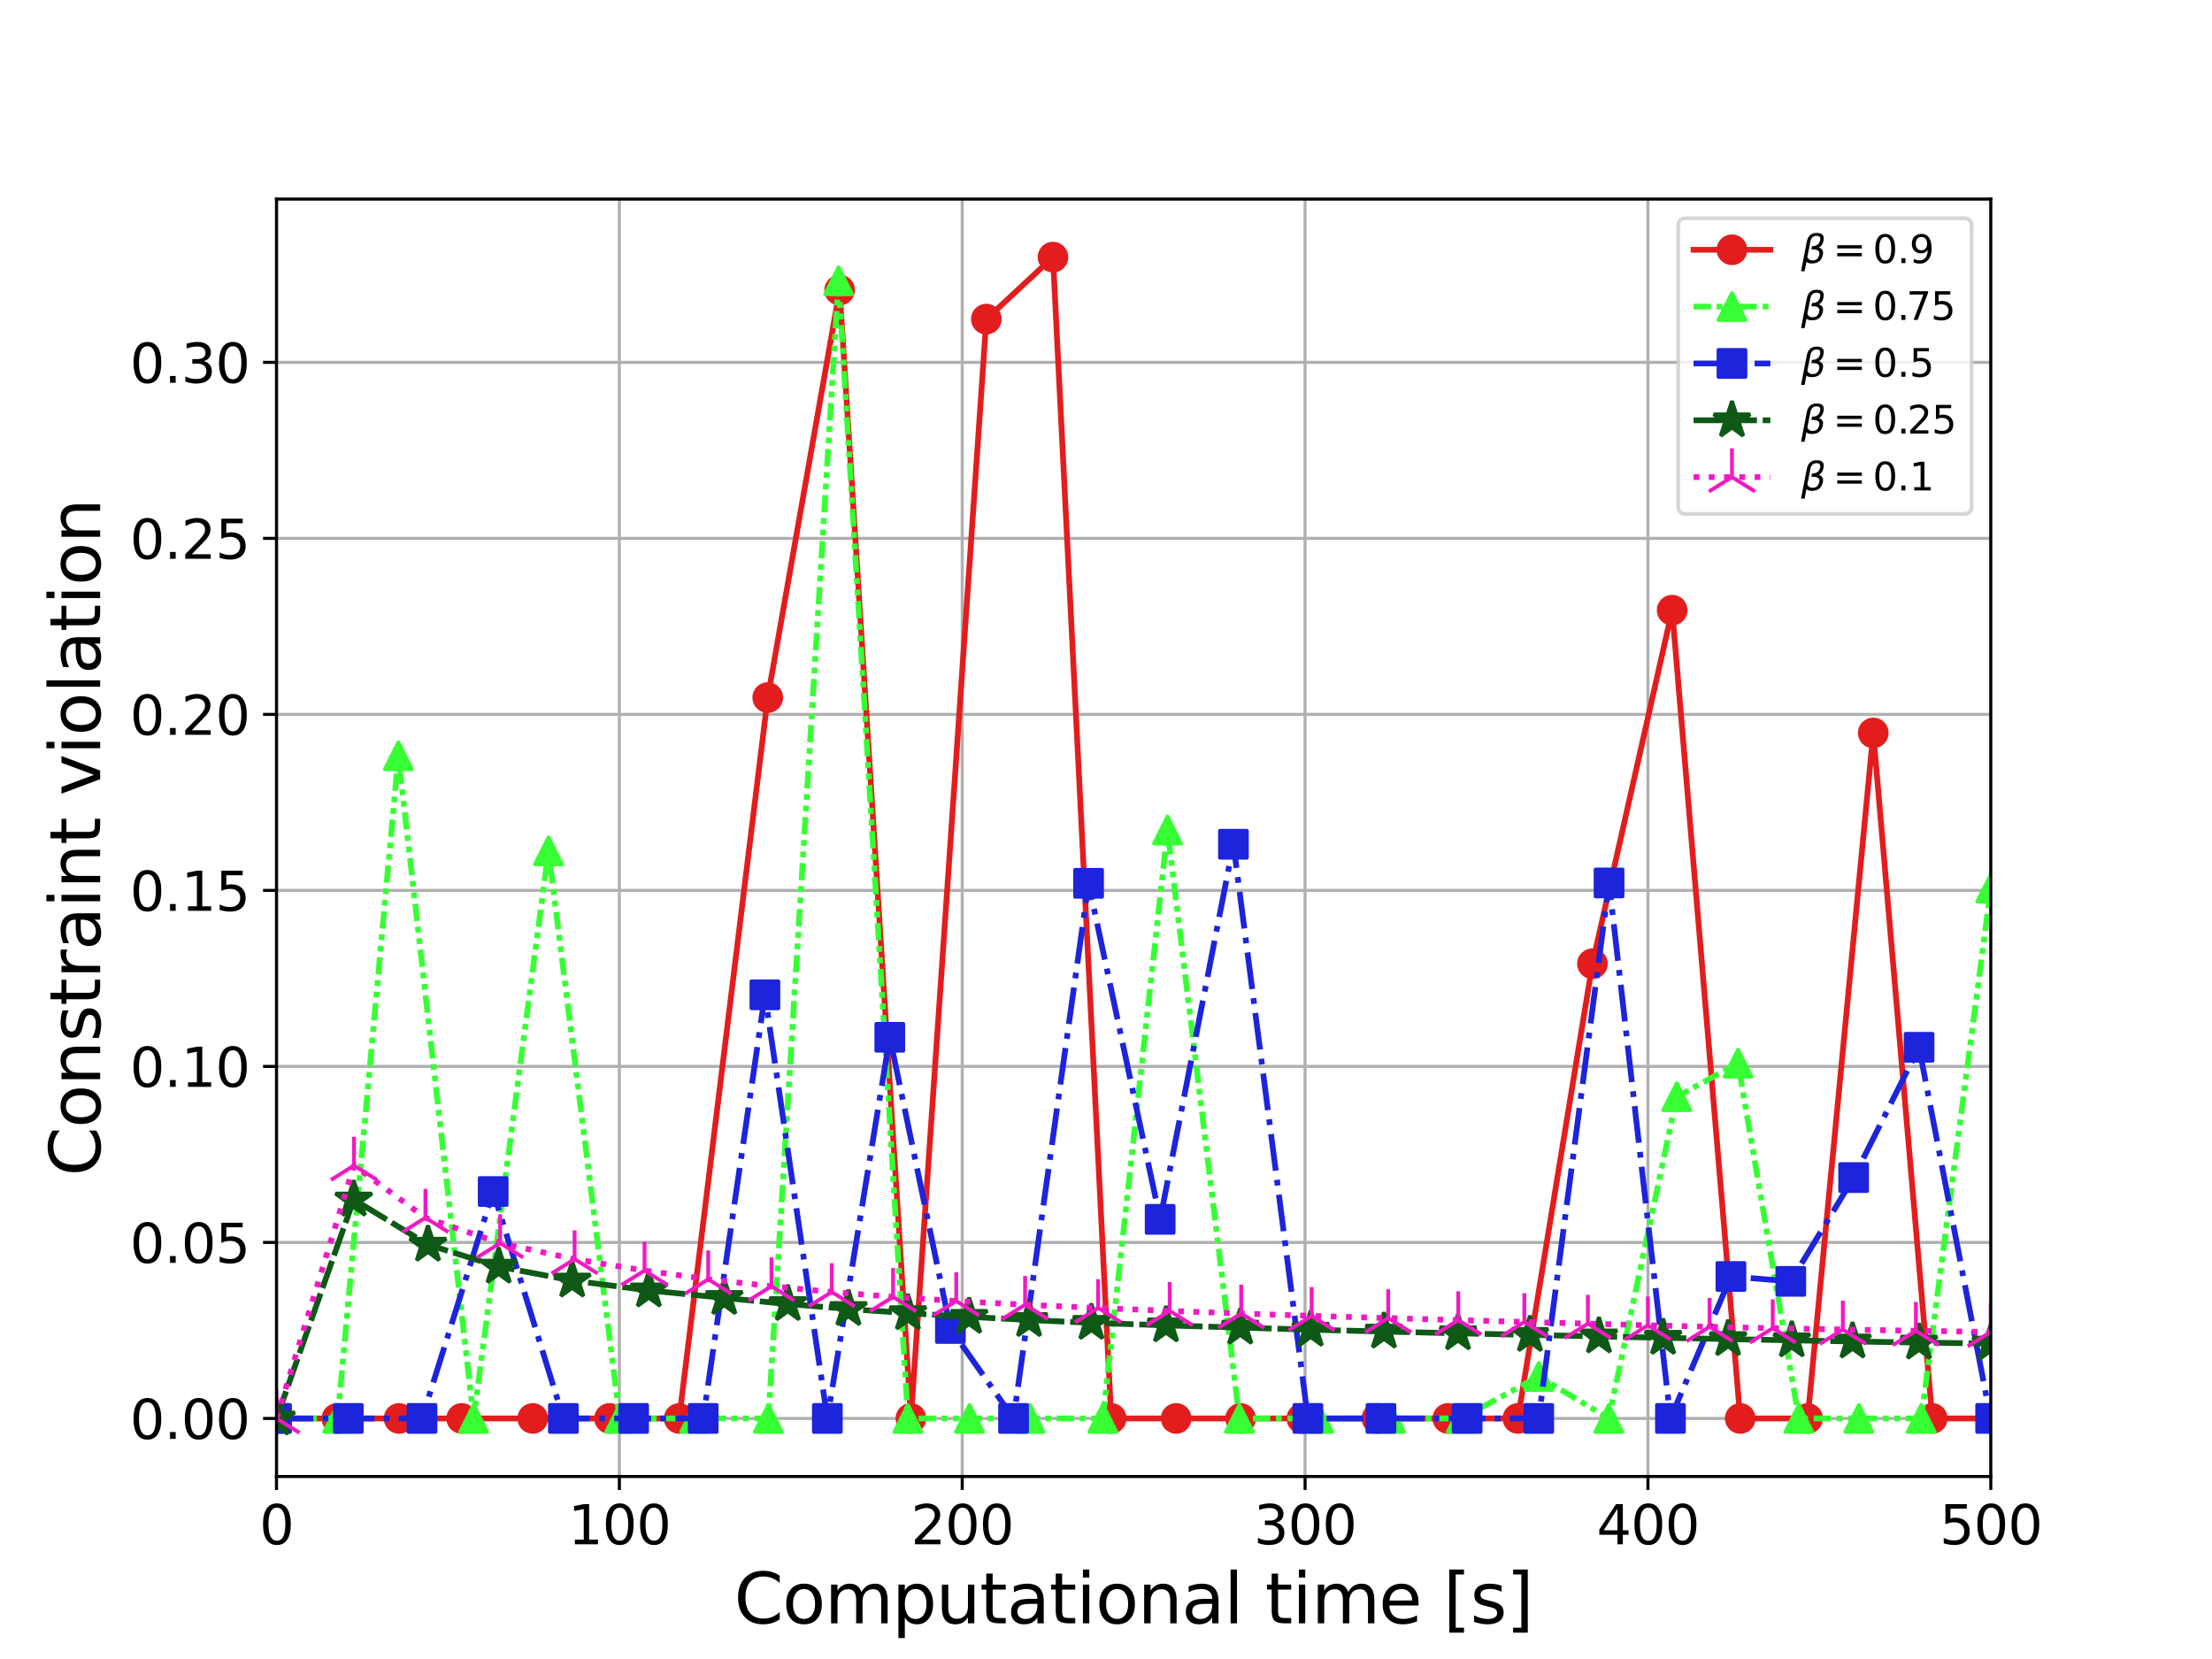 <?xml version="1.0" encoding="utf-8" standalone="no"?>
<!DOCTYPE svg PUBLIC "-//W3C//DTD SVG 1.1//EN"
  "http://www.w3.org/Graphics/SVG/1.1/DTD/svg11.dtd">
<svg xmlns:xlink="http://www.w3.org/1999/xlink" width="576pt" height="432pt" viewBox="0 0 576 432" xmlns="http://www.w3.org/2000/svg" version="1.1">
 <defs>
  <style type="text/css">*{stroke-linejoin: round; stroke-linecap: butt}</style>
 </defs>
 <g id="figure_1">
  <g id="patch_1">
   <path d="M 0 432 
L 576 432 
L 576 0 
L 0 0 
z
" style="fill: #ffffff"/>
  </g>
  <g id="axes_1">
   <g id="patch_2">
    <path d="M 72 384.48 
L 518.4 384.48 
L 518.4 51.84 
L 72 51.84 
z
" style="fill: #ffffff"/>
   </g>
   <g id="matplotlib.axis_1">
    <g id="xtick_1">
     <g id="line2d_1">
      <path d="M 72 384.48 
L 72 51.84 
" clip-path="url(#p0d48ba287f)" style="fill: none; stroke: #b0b0b0; stroke-width: 0.8; stroke-linecap: square"/>
     </g>
     <g id="line2d_2">
      <defs>
       <path id="m2d1db627b5" d="M 0 0 
L 0 3.5 
" style="stroke: #000000; stroke-width: 0.8"/>
      </defs>
      <g>
       <use xlink:href="#m2d1db627b5" x="72" y="384.48" style="stroke: #000000; stroke-width: 0.8"/>
      </g>
     </g>
     <g id="text_1">
      <!-- 0 -->
      <g transform="translate(67.546 402.118) scale(0.14 -0.14)">
       <defs>
        <path id="DejaVuSans-30" d="M 2034 4250 
Q 1547 4250 1301 3770 
Q 1056 3291 1056 2328 
Q 1056 1369 1301 889 
Q 1547 409 2034 409 
Q 2525 409 2770 889 
Q 3016 1369 3016 2328 
Q 3016 3291 2770 3770 
Q 2525 4250 2034 4250 
z
M 2034 4750 
Q 2819 4750 3233 4129 
Q 3647 3509 3647 2328 
Q 3647 1150 3233 529 
Q 2819 -91 2034 -91 
Q 1250 -91 836 529 
Q 422 1150 422 2328 
Q 422 3509 836 4129 
Q 1250 4750 2034 4750 
z
" transform="scale(0.016)"/>
       </defs>
       <use xlink:href="#DejaVuSans-30"/>
      </g>
     </g>
    </g>
    <g id="xtick_2">
     <g id="line2d_3">
      <path d="M 161.28 384.48 
L 161.28 51.84 
" clip-path="url(#p0d48ba287f)" style="fill: none; stroke: #b0b0b0; stroke-width: 0.8; stroke-linecap: square"/>
     </g>
     <g id="line2d_4">
      <g>
       <use xlink:href="#m2d1db627b5" x="161.28" y="384.48" style="stroke: #000000; stroke-width: 0.8"/>
      </g>
     </g>
     <g id="text_2">
      <!-- 100 -->
      <g transform="translate(147.919 402.118) scale(0.14 -0.14)">
       <defs>
        <path id="DejaVuSans-31" d="M 794 531 
L 1825 531 
L 1825 4091 
L 703 3866 
L 703 4441 
L 1819 4666 
L 2450 4666 
L 2450 531 
L 3481 531 
L 3481 0 
L 794 0 
L 794 531 
z
" transform="scale(0.016)"/>
       </defs>
       <use xlink:href="#DejaVuSans-31"/>
       <use xlink:href="#DejaVuSans-30" x="63.623"/>
       <use xlink:href="#DejaVuSans-30" x="127.246"/>
      </g>
     </g>
    </g>
    <g id="xtick_3">
     <g id="line2d_5">
      <path d="M 250.56 384.48 
L 250.56 51.84 
" clip-path="url(#p0d48ba287f)" style="fill: none; stroke: #b0b0b0; stroke-width: 0.8; stroke-linecap: square"/>
     </g>
     <g id="line2d_6">
      <g>
       <use xlink:href="#m2d1db627b5" x="250.56" y="384.48" style="stroke: #000000; stroke-width: 0.8"/>
      </g>
     </g>
     <g id="text_3">
      <!-- 200 -->
      <g transform="translate(237.199 402.118) scale(0.14 -0.14)">
       <defs>
        <path id="DejaVuSans-32" d="M 1228 531 
L 3431 531 
L 3431 0 
L 469 0 
L 469 531 
Q 828 903 1448 1529 
Q 2069 2156 2228 2338 
Q 2531 2678 2651 2914 
Q 2772 3150 2772 3378 
Q 2772 3750 2511 3984 
Q 2250 4219 1831 4219 
Q 1534 4219 1204 4116 
Q 875 4013 500 3803 
L 500 4441 
Q 881 4594 1212 4672 
Q 1544 4750 1819 4750 
Q 2544 4750 2975 4387 
Q 3406 4025 3406 3419 
Q 3406 3131 3298 2873 
Q 3191 2616 2906 2266 
Q 2828 2175 2409 1742 
Q 1991 1309 1228 531 
z
" transform="scale(0.016)"/>
       </defs>
       <use xlink:href="#DejaVuSans-32"/>
       <use xlink:href="#DejaVuSans-30" x="63.623"/>
       <use xlink:href="#DejaVuSans-30" x="127.246"/>
      </g>
     </g>
    </g>
    <g id="xtick_4">
     <g id="line2d_7">
      <path d="M 339.84 384.48 
L 339.84 51.84 
" clip-path="url(#p0d48ba287f)" style="fill: none; stroke: #b0b0b0; stroke-width: 0.8; stroke-linecap: square"/>
     </g>
     <g id="line2d_8">
      <g>
       <use xlink:href="#m2d1db627b5" x="339.84" y="384.48" style="stroke: #000000; stroke-width: 0.8"/>
      </g>
     </g>
     <g id="text_4">
      <!-- 300 -->
      <g transform="translate(326.479 402.118) scale(0.14 -0.14)">
       <defs>
        <path id="DejaVuSans-33" d="M 2597 2516 
Q 3050 2419 3304 2112 
Q 3559 1806 3559 1356 
Q 3559 666 3084 287 
Q 2609 -91 1734 -91 
Q 1441 -91 1130 -33 
Q 819 25 488 141 
L 488 750 
Q 750 597 1062 519 
Q 1375 441 1716 441 
Q 2309 441 2620 675 
Q 2931 909 2931 1356 
Q 2931 1769 2642 2001 
Q 2353 2234 1838 2234 
L 1294 2234 
L 1294 2753 
L 1863 2753 
Q 2328 2753 2575 2939 
Q 2822 3125 2822 3475 
Q 2822 3834 2567 4026 
Q 2313 4219 1838 4219 
Q 1578 4219 1281 4162 
Q 984 4106 628 3988 
L 628 4550 
Q 988 4650 1302 4700 
Q 1616 4750 1894 4750 
Q 2613 4750 3031 4423 
Q 3450 4097 3450 3541 
Q 3450 3153 3228 2886 
Q 3006 2619 2597 2516 
z
" transform="scale(0.016)"/>
       </defs>
       <use xlink:href="#DejaVuSans-33"/>
       <use xlink:href="#DejaVuSans-30" x="63.623"/>
       <use xlink:href="#DejaVuSans-30" x="127.246"/>
      </g>
     </g>
    </g>
    <g id="xtick_5">
     <g id="line2d_9">
      <path d="M 429.12 384.48 
L 429.12 51.84 
" clip-path="url(#p0d48ba287f)" style="fill: none; stroke: #b0b0b0; stroke-width: 0.8; stroke-linecap: square"/>
     </g>
     <g id="line2d_10">
      <g>
       <use xlink:href="#m2d1db627b5" x="429.12" y="384.48" style="stroke: #000000; stroke-width: 0.8"/>
      </g>
     </g>
     <g id="text_5">
      <!-- 400 -->
      <g transform="translate(415.759 402.118) scale(0.14 -0.14)">
       <defs>
        <path id="DejaVuSans-34" d="M 2419 4116 
L 825 1625 
L 2419 1625 
L 2419 4116 
z
M 2253 4666 
L 3047 4666 
L 3047 1625 
L 3713 1625 
L 3713 1100 
L 3047 1100 
L 3047 0 
L 2419 0 
L 2419 1100 
L 313 1100 
L 313 1709 
L 2253 4666 
z
" transform="scale(0.016)"/>
       </defs>
       <use xlink:href="#DejaVuSans-34"/>
       <use xlink:href="#DejaVuSans-30" x="63.623"/>
       <use xlink:href="#DejaVuSans-30" x="127.246"/>
      </g>
     </g>
    </g>
    <g id="xtick_6">
     <g id="line2d_11">
      <path d="M 518.4 384.48 
L 518.4 51.84 
" clip-path="url(#p0d48ba287f)" style="fill: none; stroke: #b0b0b0; stroke-width: 0.8; stroke-linecap: square"/>
     </g>
     <g id="line2d_12">
      <g>
       <use xlink:href="#m2d1db627b5" x="518.4" y="384.48" style="stroke: #000000; stroke-width: 0.8"/>
      </g>
     </g>
     <g id="text_6">
      <!-- 500 -->
      <g transform="translate(505.039 402.118) scale(0.14 -0.14)">
       <defs>
        <path id="DejaVuSans-35" d="M 691 4666 
L 3169 4666 
L 3169 4134 
L 1269 4134 
L 1269 2991 
Q 1406 3038 1543 3061 
Q 1681 3084 1819 3084 
Q 2600 3084 3056 2656 
Q 3513 2228 3513 1497 
Q 3513 744 3044 326 
Q 2575 -91 1722 -91 
Q 1428 -91 1123 -41 
Q 819 9 494 109 
L 494 744 
Q 775 591 1075 516 
Q 1375 441 1709 441 
Q 2250 441 2565 725 
Q 2881 1009 2881 1497 
Q 2881 1984 2565 2268 
Q 2250 2553 1709 2553 
Q 1456 2553 1204 2497 
Q 953 2441 691 2322 
L 691 4666 
z
" transform="scale(0.016)"/>
       </defs>
       <use xlink:href="#DejaVuSans-35"/>
       <use xlink:href="#DejaVuSans-30" x="63.623"/>
       <use xlink:href="#DejaVuSans-30" x="127.246"/>
      </g>
     </g>
    </g>
    <g id="text_7">
     <!-- Computational time [s] -->
     <g transform="translate(191.161 422.707) scale(0.18 -0.18)">
      <defs>
       <path id="DejaVuSans-43" d="M 4122 4306 
L 4122 3641 
Q 3803 3938 3442 4084 
Q 3081 4231 2675 4231 
Q 1875 4231 1450 3742 
Q 1025 3253 1025 2328 
Q 1025 1406 1450 917 
Q 1875 428 2675 428 
Q 3081 428 3442 575 
Q 3803 722 4122 1019 
L 4122 359 
Q 3791 134 3420 21 
Q 3050 -91 2638 -91 
Q 1578 -91 968 557 
Q 359 1206 359 2328 
Q 359 3453 968 4101 
Q 1578 4750 2638 4750 
Q 3056 4750 3426 4639 
Q 3797 4528 4122 4306 
z
" transform="scale(0.016)"/>
       <path id="DejaVuSans-6f" d="M 1959 3097 
Q 1497 3097 1228 2736 
Q 959 2375 959 1747 
Q 959 1119 1226 758 
Q 1494 397 1959 397 
Q 2419 397 2687 759 
Q 2956 1122 2956 1747 
Q 2956 2369 2687 2733 
Q 2419 3097 1959 3097 
z
M 1959 3584 
Q 2709 3584 3137 3096 
Q 3566 2609 3566 1747 
Q 3566 888 3137 398 
Q 2709 -91 1959 -91 
Q 1206 -91 779 398 
Q 353 888 353 1747 
Q 353 2609 779 3096 
Q 1206 3584 1959 3584 
z
" transform="scale(0.016)"/>
       <path id="DejaVuSans-6d" d="M 3328 2828 
Q 3544 3216 3844 3400 
Q 4144 3584 4550 3584 
Q 5097 3584 5394 3201 
Q 5691 2819 5691 2113 
L 5691 0 
L 5113 0 
L 5113 2094 
Q 5113 2597 4934 2840 
Q 4756 3084 4391 3084 
Q 3944 3084 3684 2787 
Q 3425 2491 3425 1978 
L 3425 0 
L 2847 0 
L 2847 2094 
Q 2847 2600 2669 2842 
Q 2491 3084 2119 3084 
Q 1678 3084 1418 2786 
Q 1159 2488 1159 1978 
L 1159 0 
L 581 0 
L 581 3500 
L 1159 3500 
L 1159 2956 
Q 1356 3278 1631 3431 
Q 1906 3584 2284 3584 
Q 2666 3584 2933 3390 
Q 3200 3197 3328 2828 
z
" transform="scale(0.016)"/>
       <path id="DejaVuSans-70" d="M 1159 525 
L 1159 -1331 
L 581 -1331 
L 581 3500 
L 1159 3500 
L 1159 2969 
Q 1341 3281 1617 3432 
Q 1894 3584 2278 3584 
Q 2916 3584 3314 3078 
Q 3713 2572 3713 1747 
Q 3713 922 3314 415 
Q 2916 -91 2278 -91 
Q 1894 -91 1617 61 
Q 1341 213 1159 525 
z
M 3116 1747 
Q 3116 2381 2855 2742 
Q 2594 3103 2138 3103 
Q 1681 3103 1420 2742 
Q 1159 2381 1159 1747 
Q 1159 1113 1420 752 
Q 1681 391 2138 391 
Q 2594 391 2855 752 
Q 3116 1113 3116 1747 
z
" transform="scale(0.016)"/>
       <path id="DejaVuSans-75" d="M 544 1381 
L 544 3500 
L 1119 3500 
L 1119 1403 
Q 1119 906 1312 657 
Q 1506 409 1894 409 
Q 2359 409 2629 706 
Q 2900 1003 2900 1516 
L 2900 3500 
L 3475 3500 
L 3475 0 
L 2900 0 
L 2900 538 
Q 2691 219 2414 64 
Q 2138 -91 1772 -91 
Q 1169 -91 856 284 
Q 544 659 544 1381 
z
M 1991 3584 
L 1991 3584 
z
" transform="scale(0.016)"/>
       <path id="DejaVuSans-74" d="M 1172 4494 
L 1172 3500 
L 2356 3500 
L 2356 3053 
L 1172 3053 
L 1172 1153 
Q 1172 725 1289 603 
Q 1406 481 1766 481 
L 2356 481 
L 2356 0 
L 1766 0 
Q 1100 0 847 248 
Q 594 497 594 1153 
L 594 3053 
L 172 3053 
L 172 3500 
L 594 3500 
L 594 4494 
L 1172 4494 
z
" transform="scale(0.016)"/>
       <path id="DejaVuSans-61" d="M 2194 1759 
Q 1497 1759 1228 1600 
Q 959 1441 959 1056 
Q 959 750 1161 570 
Q 1363 391 1709 391 
Q 2188 391 2477 730 
Q 2766 1069 2766 1631 
L 2766 1759 
L 2194 1759 
z
M 3341 1997 
L 3341 0 
L 2766 0 
L 2766 531 
Q 2569 213 2275 61 
Q 1981 -91 1556 -91 
Q 1019 -91 701 211 
Q 384 513 384 1019 
Q 384 1609 779 1909 
Q 1175 2209 1959 2209 
L 2766 2209 
L 2766 2266 
Q 2766 2663 2505 2880 
Q 2244 3097 1772 3097 
Q 1472 3097 1187 3025 
Q 903 2953 641 2809 
L 641 3341 
Q 956 3463 1253 3523 
Q 1550 3584 1831 3584 
Q 2591 3584 2966 3190 
Q 3341 2797 3341 1997 
z
" transform="scale(0.016)"/>
       <path id="DejaVuSans-69" d="M 603 3500 
L 1178 3500 
L 1178 0 
L 603 0 
L 603 3500 
z
M 603 4863 
L 1178 4863 
L 1178 4134 
L 603 4134 
L 603 4863 
z
" transform="scale(0.016)"/>
       <path id="DejaVuSans-6e" d="M 3513 2113 
L 3513 0 
L 2938 0 
L 2938 2094 
Q 2938 2591 2744 2837 
Q 2550 3084 2163 3084 
Q 1697 3084 1428 2787 
Q 1159 2491 1159 1978 
L 1159 0 
L 581 0 
L 581 3500 
L 1159 3500 
L 1159 2956 
Q 1366 3272 1645 3428 
Q 1925 3584 2291 3584 
Q 2894 3584 3203 3211 
Q 3513 2838 3513 2113 
z
" transform="scale(0.016)"/>
       <path id="DejaVuSans-6c" d="M 603 4863 
L 1178 4863 
L 1178 0 
L 603 0 
L 603 4863 
z
" transform="scale(0.016)"/>
       <path id="DejaVuSans-20" transform="scale(0.016)"/>
       <path id="DejaVuSans-65" d="M 3597 1894 
L 3597 1613 
L 953 1613 
Q 991 1019 1311 708 
Q 1631 397 2203 397 
Q 2534 397 2845 478 
Q 3156 559 3463 722 
L 3463 178 
Q 3153 47 2828 -22 
Q 2503 -91 2169 -91 
Q 1331 -91 842 396 
Q 353 884 353 1716 
Q 353 2575 817 3079 
Q 1281 3584 2069 3584 
Q 2775 3584 3186 3129 
Q 3597 2675 3597 1894 
z
M 3022 2063 
Q 3016 2534 2758 2815 
Q 2500 3097 2075 3097 
Q 1594 3097 1305 2825 
Q 1016 2553 972 2059 
L 3022 2063 
z
" transform="scale(0.016)"/>
       <path id="DejaVuSans-5b" d="M 550 4863 
L 1875 4863 
L 1875 4416 
L 1125 4416 
L 1125 -397 
L 1875 -397 
L 1875 -844 
L 550 -844 
L 550 4863 
z
" transform="scale(0.016)"/>
       <path id="DejaVuSans-73" d="M 2834 3397 
L 2834 2853 
Q 2591 2978 2328 3040 
Q 2066 3103 1784 3103 
Q 1356 3103 1142 2972 
Q 928 2841 928 2578 
Q 928 2378 1081 2264 
Q 1234 2150 1697 2047 
L 1894 2003 
Q 2506 1872 2764 1633 
Q 3022 1394 3022 966 
Q 3022 478 2636 193 
Q 2250 -91 1575 -91 
Q 1294 -91 989 -36 
Q 684 19 347 128 
L 347 722 
Q 666 556 975 473 
Q 1284 391 1588 391 
Q 1994 391 2212 530 
Q 2431 669 2431 922 
Q 2431 1156 2273 1281 
Q 2116 1406 1581 1522 
L 1381 1569 
Q 847 1681 609 1914 
Q 372 2147 372 2553 
Q 372 3047 722 3315 
Q 1072 3584 1716 3584 
Q 2034 3584 2315 3537 
Q 2597 3491 2834 3397 
z
" transform="scale(0.016)"/>
       <path id="DejaVuSans-5d" d="M 1947 4863 
L 1947 -844 
L 622 -844 
L 622 -397 
L 1369 -397 
L 1369 4416 
L 622 4416 
L 622 4863 
L 1947 4863 
z
" transform="scale(0.016)"/>
      </defs>
      <use xlink:href="#DejaVuSans-43"/>
      <use xlink:href="#DejaVuSans-6f" x="69.824"/>
      <use xlink:href="#DejaVuSans-6d" x="131.006"/>
      <use xlink:href="#DejaVuSans-70" x="228.418"/>
      <use xlink:href="#DejaVuSans-75" x="291.895"/>
      <use xlink:href="#DejaVuSans-74" x="355.273"/>
      <use xlink:href="#DejaVuSans-61" x="394.482"/>
      <use xlink:href="#DejaVuSans-74" x="455.762"/>
      <use xlink:href="#DejaVuSans-69" x="494.971"/>
      <use xlink:href="#DejaVuSans-6f" x="522.754"/>
      <use xlink:href="#DejaVuSans-6e" x="583.936"/>
      <use xlink:href="#DejaVuSans-61" x="647.314"/>
      <use xlink:href="#DejaVuSans-6c" x="708.594"/>
      <use xlink:href="#DejaVuSans-20" x="736.377"/>
      <use xlink:href="#DejaVuSans-74" x="768.164"/>
      <use xlink:href="#DejaVuSans-69" x="807.373"/>
      <use xlink:href="#DejaVuSans-6d" x="835.156"/>
      <use xlink:href="#DejaVuSans-65" x="932.568"/>
      <use xlink:href="#DejaVuSans-20" x="994.092"/>
      <use xlink:href="#DejaVuSans-5b" x="1025.879"/>
      <use xlink:href="#DejaVuSans-73" x="1064.893"/>
      <use xlink:href="#DejaVuSans-5d" x="1116.992"/>
     </g>
    </g>
   </g>
   <g id="matplotlib.axis_2">
    <g id="ytick_1">
     <g id="line2d_13">
      <path d="M 72 369.36 
L 518.4 369.36 
" clip-path="url(#p0d48ba287f)" style="fill: none; stroke: #b0b0b0; stroke-width: 0.8; stroke-linecap: square"/>
     </g>
     <g id="line2d_14">
      <defs>
       <path id="m112e0251c7" d="M 0 0 
L -3.5 0 
" style="stroke: #000000; stroke-width: 0.8"/>
      </defs>
      <g>
       <use xlink:href="#m112e0251c7" x="72" y="369.36" style="stroke: #000000; stroke-width: 0.8"/>
      </g>
     </g>
     <g id="text_8">
      <!-- 0.00 -->
      <g transform="translate(33.828 374.679) scale(0.14 -0.14)">
       <defs>
        <path id="DejaVuSans-2e" d="M 684 794 
L 1344 794 
L 1344 0 
L 684 0 
L 684 794 
z
" transform="scale(0.016)"/>
       </defs>
       <use xlink:href="#DejaVuSans-30"/>
       <use xlink:href="#DejaVuSans-2e" x="63.623"/>
       <use xlink:href="#DejaVuSans-30" x="95.41"/>
       <use xlink:href="#DejaVuSans-30" x="159.033"/>
      </g>
     </g>
    </g>
    <g id="ytick_2">
     <g id="line2d_15">
      <path d="M 72 323.526 
L 518.4 323.526 
" clip-path="url(#p0d48ba287f)" style="fill: none; stroke: #b0b0b0; stroke-width: 0.8; stroke-linecap: square"/>
     </g>
     <g id="line2d_16">
      <g>
       <use xlink:href="#m112e0251c7" x="72" y="323.526" style="stroke: #000000; stroke-width: 0.8"/>
      </g>
     </g>
     <g id="text_9">
      <!-- 0.05 -->
      <g transform="translate(33.828 328.845) scale(0.14 -0.14)">
       <use xlink:href="#DejaVuSans-30"/>
       <use xlink:href="#DejaVuSans-2e" x="63.623"/>
       <use xlink:href="#DejaVuSans-30" x="95.41"/>
       <use xlink:href="#DejaVuSans-35" x="159.033"/>
      </g>
     </g>
    </g>
    <g id="ytick_3">
     <g id="line2d_17">
      <path d="M 72 277.693 
L 518.4 277.693 
" clip-path="url(#p0d48ba287f)" style="fill: none; stroke: #b0b0b0; stroke-width: 0.8; stroke-linecap: square"/>
     </g>
     <g id="line2d_18">
      <g>
       <use xlink:href="#m112e0251c7" x="72" y="277.693" style="stroke: #000000; stroke-width: 0.8"/>
      </g>
     </g>
     <g id="text_10">
      <!-- 0.10 -->
      <g transform="translate(33.828 283.012) scale(0.14 -0.14)">
       <use xlink:href="#DejaVuSans-30"/>
       <use xlink:href="#DejaVuSans-2e" x="63.623"/>
       <use xlink:href="#DejaVuSans-31" x="95.41"/>
       <use xlink:href="#DejaVuSans-30" x="159.033"/>
      </g>
     </g>
    </g>
    <g id="ytick_4">
     <g id="line2d_19">
      <path d="M 72 231.859 
L 518.4 231.859 
" clip-path="url(#p0d48ba287f)" style="fill: none; stroke: #b0b0b0; stroke-width: 0.8; stroke-linecap: square"/>
     </g>
     <g id="line2d_20">
      <g>
       <use xlink:href="#m112e0251c7" x="72" y="231.859" style="stroke: #000000; stroke-width: 0.8"/>
      </g>
     </g>
     <g id="text_11">
      <!-- 0.15 -->
      <g transform="translate(33.828 237.178) scale(0.14 -0.14)">
       <use xlink:href="#DejaVuSans-30"/>
       <use xlink:href="#DejaVuSans-2e" x="63.623"/>
       <use xlink:href="#DejaVuSans-31" x="95.41"/>
       <use xlink:href="#DejaVuSans-35" x="159.033"/>
      </g>
     </g>
    </g>
    <g id="ytick_5">
     <g id="line2d_21">
      <path d="M 72 186.026 
L 518.4 186.026 
" clip-path="url(#p0d48ba287f)" style="fill: none; stroke: #b0b0b0; stroke-width: 0.8; stroke-linecap: square"/>
     </g>
     <g id="line2d_22">
      <g>
       <use xlink:href="#m112e0251c7" x="72" y="186.026" style="stroke: #000000; stroke-width: 0.8"/>
      </g>
     </g>
     <g id="text_12">
      <!-- 0.20 -->
      <g transform="translate(33.828 191.345) scale(0.14 -0.14)">
       <use xlink:href="#DejaVuSans-30"/>
       <use xlink:href="#DejaVuSans-2e" x="63.623"/>
       <use xlink:href="#DejaVuSans-32" x="95.41"/>
       <use xlink:href="#DejaVuSans-30" x="159.033"/>
      </g>
     </g>
    </g>
    <g id="ytick_6">
     <g id="line2d_23">
      <path d="M 72 140.192 
L 518.4 140.192 
" clip-path="url(#p0d48ba287f)" style="fill: none; stroke: #b0b0b0; stroke-width: 0.8; stroke-linecap: square"/>
     </g>
     <g id="line2d_24">
      <g>
       <use xlink:href="#m112e0251c7" x="72" y="140.192" style="stroke: #000000; stroke-width: 0.8"/>
      </g>
     </g>
     <g id="text_13">
      <!-- 0.25 -->
      <g transform="translate(33.828 145.511) scale(0.14 -0.14)">
       <use xlink:href="#DejaVuSans-30"/>
       <use xlink:href="#DejaVuSans-2e" x="63.623"/>
       <use xlink:href="#DejaVuSans-32" x="95.41"/>
       <use xlink:href="#DejaVuSans-35" x="159.033"/>
      </g>
     </g>
    </g>
    <g id="ytick_7">
     <g id="line2d_25">
      <path d="M 72 94.359 
L 518.4 94.359 
" clip-path="url(#p0d48ba287f)" style="fill: none; stroke: #b0b0b0; stroke-width: 0.8; stroke-linecap: square"/>
     </g>
     <g id="line2d_26">
      <g>
       <use xlink:href="#m112e0251c7" x="72" y="94.359" style="stroke: #000000; stroke-width: 0.8"/>
      </g>
     </g>
     <g id="text_14">
      <!-- 0.30 -->
      <g transform="translate(33.828 99.678) scale(0.14 -0.14)">
       <use xlink:href="#DejaVuSans-30"/>
       <use xlink:href="#DejaVuSans-2e" x="63.623"/>
       <use xlink:href="#DejaVuSans-33" x="95.41"/>
       <use xlink:href="#DejaVuSans-30" x="159.033"/>
      </g>
     </g>
    </g>
    <g id="text_15">
     <!-- Constraint violation -->
     <g transform="translate(26.085 306.269) rotate(-90) scale(0.18 -0.18)">
      <defs>
       <path id="DejaVuSans-72" d="M 2631 2963 
Q 2534 3019 2420 3045 
Q 2306 3072 2169 3072 
Q 1681 3072 1420 2755 
Q 1159 2438 1159 1844 
L 1159 0 
L 581 0 
L 581 3500 
L 1159 3500 
L 1159 2956 
Q 1341 3275 1631 3429 
Q 1922 3584 2338 3584 
Q 2397 3584 2469 3576 
Q 2541 3569 2628 3553 
L 2631 2963 
z
" transform="scale(0.016)"/>
       <path id="DejaVuSans-76" d="M 191 3500 
L 800 3500 
L 1894 563 
L 2988 3500 
L 3597 3500 
L 2284 0 
L 1503 0 
L 191 3500 
z
" transform="scale(0.016)"/>
      </defs>
      <use xlink:href="#DejaVuSans-43"/>
      <use xlink:href="#DejaVuSans-6f" x="69.824"/>
      <use xlink:href="#DejaVuSans-6e" x="131.006"/>
      <use xlink:href="#DejaVuSans-73" x="194.385"/>
      <use xlink:href="#DejaVuSans-74" x="246.484"/>
      <use xlink:href="#DejaVuSans-72" x="285.693"/>
      <use xlink:href="#DejaVuSans-61" x="326.807"/>
      <use xlink:href="#DejaVuSans-69" x="388.086"/>
      <use xlink:href="#DejaVuSans-6e" x="415.869"/>
      <use xlink:href="#DejaVuSans-74" x="479.248"/>
      <use xlink:href="#DejaVuSans-20" x="518.457"/>
      <use xlink:href="#DejaVuSans-76" x="550.244"/>
      <use xlink:href="#DejaVuSans-69" x="609.424"/>
      <use xlink:href="#DejaVuSans-6f" x="637.207"/>
      <use xlink:href="#DejaVuSans-6c" x="698.389"/>
      <use xlink:href="#DejaVuSans-61" x="726.172"/>
      <use xlink:href="#DejaVuSans-74" x="787.451"/>
      <use xlink:href="#DejaVuSans-69" x="826.66"/>
      <use xlink:href="#DejaVuSans-6f" x="854.443"/>
      <use xlink:href="#DejaVuSans-6e" x="915.625"/>
     </g>
    </g>
   </g>
   <g id="line2d_27">
    <path d="M 72.033 369.36 
L 87.735 369.36 
L 103.919 369.36 
L 120.219 369.36 
L 138.723 369.36 
L 158.727 369.36 
L 176.861 369.36 
L 199.917 181.65 
L 218.639 75.534 
L 237.2 369.36 
L 256.841 83.098 
L 274.189 66.96 
L 289.372 369.36 
L 306.271 369.36 
L 323.051 369.36 
L 338.992 369.36 
L 358.543 369.36 
L 377.02 369.36 
L 395.264 369.36 
L 414.665 250.962 
L 435.426 158.89 
L 453.155 369.36 
L 470.707 369.36 
L 487.793 190.855 
L 503.159 369.36 
L 518.386 369.36 
" clip-path="url(#p0d48ba287f)" style="fill: none; stroke: #e31d1d; stroke-width: 1.5; stroke-linecap: square"/>
    <defs>
     <path id="m2943454529" d="M 0 3.5 
C 0.928 3.5 1.819 3.131 2.475 2.475 
C 3.131 1.819 3.5 0.928 3.5 0 
C 3.5 -0.928 3.131 -1.819 2.475 -2.475 
C 1.819 -3.131 0.928 -3.5 0 -3.5 
C -0.928 -3.5 -1.819 -3.131 -2.475 -2.475 
C -3.131 -1.819 -3.5 -0.928 -3.5 0 
C -3.5 0.928 -3.131 1.819 -2.475 2.475 
C -1.819 3.131 -0.928 3.5 0 3.5 
z
" style="stroke: #e31d1d"/>
    </defs>
    <g clip-path="url(#p0d48ba287f)">
     <use xlink:href="#m2943454529" x="72.033" y="369.36" style="fill: #e31d1d; stroke: #e31d1d"/>
     <use xlink:href="#m2943454529" x="87.735" y="369.36" style="fill: #e31d1d; stroke: #e31d1d"/>
     <use xlink:href="#m2943454529" x="103.919" y="369.36" style="fill: #e31d1d; stroke: #e31d1d"/>
     <use xlink:href="#m2943454529" x="120.219" y="369.36" style="fill: #e31d1d; stroke: #e31d1d"/>
     <use xlink:href="#m2943454529" x="138.723" y="369.36" style="fill: #e31d1d; stroke: #e31d1d"/>
     <use xlink:href="#m2943454529" x="158.727" y="369.36" style="fill: #e31d1d; stroke: #e31d1d"/>
     <use xlink:href="#m2943454529" x="176.861" y="369.36" style="fill: #e31d1d; stroke: #e31d1d"/>
     <use xlink:href="#m2943454529" x="199.917" y="181.65" style="fill: #e31d1d; stroke: #e31d1d"/>
     <use xlink:href="#m2943454529" x="218.639" y="75.534" style="fill: #e31d1d; stroke: #e31d1d"/>
     <use xlink:href="#m2943454529" x="237.2" y="369.36" style="fill: #e31d1d; stroke: #e31d1d"/>
     <use xlink:href="#m2943454529" x="256.841" y="83.098" style="fill: #e31d1d; stroke: #e31d1d"/>
     <use xlink:href="#m2943454529" x="274.189" y="66.96" style="fill: #e31d1d; stroke: #e31d1d"/>
     <use xlink:href="#m2943454529" x="289.372" y="369.36" style="fill: #e31d1d; stroke: #e31d1d"/>
     <use xlink:href="#m2943454529" x="306.271" y="369.36" style="fill: #e31d1d; stroke: #e31d1d"/>
     <use xlink:href="#m2943454529" x="323.051" y="369.36" style="fill: #e31d1d; stroke: #e31d1d"/>
     <use xlink:href="#m2943454529" x="338.992" y="369.36" style="fill: #e31d1d; stroke: #e31d1d"/>
     <use xlink:href="#m2943454529" x="358.543" y="369.36" style="fill: #e31d1d; stroke: #e31d1d"/>
     <use xlink:href="#m2943454529" x="377.02" y="369.36" style="fill: #e31d1d; stroke: #e31d1d"/>
     <use xlink:href="#m2943454529" x="395.264" y="369.36" style="fill: #e31d1d; stroke: #e31d1d"/>
     <use xlink:href="#m2943454529" x="414.665" y="250.962" style="fill: #e31d1d; stroke: #e31d1d"/>
     <use xlink:href="#m2943454529" x="435.426" y="158.89" style="fill: #e31d1d; stroke: #e31d1d"/>
     <use xlink:href="#m2943454529" x="453.155" y="369.36" style="fill: #e31d1d; stroke: #e31d1d"/>
     <use xlink:href="#m2943454529" x="470.707" y="369.36" style="fill: #e31d1d; stroke: #e31d1d"/>
     <use xlink:href="#m2943454529" x="487.793" y="190.855" style="fill: #e31d1d; stroke: #e31d1d"/>
     <use xlink:href="#m2943454529" x="503.159" y="369.36" style="fill: #e31d1d; stroke: #e31d1d"/>
     <use xlink:href="#m2943454529" x="518.386" y="369.36" style="fill: #e31d1d; stroke: #e31d1d"/>
    </g>
   </g>
   <g id="line2d_28">
    <path d="M 72.003 369.36 
L 87.908 369.36 
L 103.729 196.801 
L 123.32 369.36 
L 142.822 221.563 
L 161.358 369.36 
L 180.87 369.36 
L 200.073 369.36 
L 218.355 73.105 
L 236.421 369.36 
L 252.45 369.36 
L 268.188 369.36 
L 287.194 369.36 
L 304.011 216.155 
L 322.732 369.36 
L 343.385 369.36 
L 362.083 369.36 
L 380.496 369.36 
L 400.701 358.418 
L 418.91 369.36 
L 436.618 285.588 
L 452.577 276.857 
L 468.408 369.36 
L 484.037 369.36 
L 500.277 369.36 
L 518.395 231.278 
" clip-path="url(#p0d48ba287f)" style="fill: none; stroke-dasharray: 4.5,1.5,1.5,1.5,1.5,1.5; stroke-dashoffset: 0; stroke: #36ff33; stroke-width: 1.5"/>
    <defs>
     <path id="m15d5100fd2" d="M 0 -3.5 
L -3.5 3.5 
L 3.5 3.5 
z
" style="stroke: #36ff33; stroke-linejoin: miter"/>
    </defs>
    <g clip-path="url(#p0d48ba287f)">
     <use xlink:href="#m15d5100fd2" x="72.003" y="369.36" style="fill: #36ff33; stroke: #36ff33; stroke-linejoin: miter"/>
     <use xlink:href="#m15d5100fd2" x="87.908" y="369.36" style="fill: #36ff33; stroke: #36ff33; stroke-linejoin: miter"/>
     <use xlink:href="#m15d5100fd2" x="103.729" y="196.801" style="fill: #36ff33; stroke: #36ff33; stroke-linejoin: miter"/>
     <use xlink:href="#m15d5100fd2" x="123.32" y="369.36" style="fill: #36ff33; stroke: #36ff33; stroke-linejoin: miter"/>
     <use xlink:href="#m15d5100fd2" x="142.822" y="221.563" style="fill: #36ff33; stroke: #36ff33; stroke-linejoin: miter"/>
     <use xlink:href="#m15d5100fd2" x="161.358" y="369.36" style="fill: #36ff33; stroke: #36ff33; stroke-linejoin: miter"/>
     <use xlink:href="#m15d5100fd2" x="180.87" y="369.36" style="fill: #36ff33; stroke: #36ff33; stroke-linejoin: miter"/>
     <use xlink:href="#m15d5100fd2" x="200.073" y="369.36" style="fill: #36ff33; stroke: #36ff33; stroke-linejoin: miter"/>
     <use xlink:href="#m15d5100fd2" x="218.355" y="73.105" style="fill: #36ff33; stroke: #36ff33; stroke-linejoin: miter"/>
     <use xlink:href="#m15d5100fd2" x="236.421" y="369.36" style="fill: #36ff33; stroke: #36ff33; stroke-linejoin: miter"/>
     <use xlink:href="#m15d5100fd2" x="252.45" y="369.36" style="fill: #36ff33; stroke: #36ff33; stroke-linejoin: miter"/>
     <use xlink:href="#m15d5100fd2" x="268.188" y="369.36" style="fill: #36ff33; stroke: #36ff33; stroke-linejoin: miter"/>
     <use xlink:href="#m15d5100fd2" x="287.194" y="369.36" style="fill: #36ff33; stroke: #36ff33; stroke-linejoin: miter"/>
     <use xlink:href="#m15d5100fd2" x="304.011" y="216.155" style="fill: #36ff33; stroke: #36ff33; stroke-linejoin: miter"/>
     <use xlink:href="#m15d5100fd2" x="322.732" y="369.36" style="fill: #36ff33; stroke: #36ff33; stroke-linejoin: miter"/>
     <use xlink:href="#m15d5100fd2" x="343.385" y="369.36" style="fill: #36ff33; stroke: #36ff33; stroke-linejoin: miter"/>
     <use xlink:href="#m15d5100fd2" x="362.083" y="369.36" style="fill: #36ff33; stroke: #36ff33; stroke-linejoin: miter"/>
     <use xlink:href="#m15d5100fd2" x="380.496" y="369.36" style="fill: #36ff33; stroke: #36ff33; stroke-linejoin: miter"/>
     <use xlink:href="#m15d5100fd2" x="400.701" y="358.418" style="fill: #36ff33; stroke: #36ff33; stroke-linejoin: miter"/>
     <use xlink:href="#m15d5100fd2" x="418.91" y="369.36" style="fill: #36ff33; stroke: #36ff33; stroke-linejoin: miter"/>
     <use xlink:href="#m15d5100fd2" x="436.618" y="285.588" style="fill: #36ff33; stroke: #36ff33; stroke-linejoin: miter"/>
     <use xlink:href="#m15d5100fd2" x="452.577" y="276.857" style="fill: #36ff33; stroke: #36ff33; stroke-linejoin: miter"/>
     <use xlink:href="#m15d5100fd2" x="468.408" y="369.36" style="fill: #36ff33; stroke: #36ff33; stroke-linejoin: miter"/>
     <use xlink:href="#m15d5100fd2" x="484.037" y="369.36" style="fill: #36ff33; stroke: #36ff33; stroke-linejoin: miter"/>
     <use xlink:href="#m15d5100fd2" x="500.277" y="369.36" style="fill: #36ff33; stroke: #36ff33; stroke-linejoin: miter"/>
     <use xlink:href="#m15d5100fd2" x="518.395" y="231.278" style="fill: #36ff33; stroke: #36ff33; stroke-linejoin: miter"/>
    </g>
   </g>
   <g id="line2d_29">
    <path d="M 72.003 369.36 
L 90.703 369.36 
L 109.885 369.36 
L 128.421 310.271 
L 146.706 369.36 
L 164.988 369.36 
L 183.109 369.36 
L 199.182 259.053 
L 215.439 369.36 
L 231.695 270.106 
L 247.483 345.935 
L 263.928 369.36 
L 283.462 230.014 
L 302.102 317.521 
L 321.182 219.843 
L 340.573 369.36 
L 359.594 369.36 
L 382.04 369.36 
L 400.677 369.36 
L 418.993 229.917 
L 434.981 369.36 
L 450.729 332.393 
L 466.313 333.665 
L 482.682 306.643 
L 499.715 272.713 
L 518.358 369.36 
" clip-path="url(#p0d48ba287f)" style="fill: none; stroke-dasharray: 9.6,2.4,1.5,2.4; stroke-dashoffset: 0; stroke: #1c24dc; stroke-width: 1.5"/>
    <defs>
     <path id="m8e3c8cb6a0" d="M -3.5 3.5 
L 3.5 3.5 
L 3.5 -3.5 
L -3.5 -3.5 
z
" style="stroke: #1c24dc; stroke-linejoin: miter"/>
    </defs>
    <g clip-path="url(#p0d48ba287f)">
     <use xlink:href="#m8e3c8cb6a0" x="72.003" y="369.36" style="fill: #1c24dc; stroke: #1c24dc; stroke-linejoin: miter"/>
     <use xlink:href="#m8e3c8cb6a0" x="90.703" y="369.36" style="fill: #1c24dc; stroke: #1c24dc; stroke-linejoin: miter"/>
     <use xlink:href="#m8e3c8cb6a0" x="109.885" y="369.36" style="fill: #1c24dc; stroke: #1c24dc; stroke-linejoin: miter"/>
     <use xlink:href="#m8e3c8cb6a0" x="128.421" y="310.271" style="fill: #1c24dc; stroke: #1c24dc; stroke-linejoin: miter"/>
     <use xlink:href="#m8e3c8cb6a0" x="146.706" y="369.36" style="fill: #1c24dc; stroke: #1c24dc; stroke-linejoin: miter"/>
     <use xlink:href="#m8e3c8cb6a0" x="164.988" y="369.36" style="fill: #1c24dc; stroke: #1c24dc; stroke-linejoin: miter"/>
     <use xlink:href="#m8e3c8cb6a0" x="183.109" y="369.36" style="fill: #1c24dc; stroke: #1c24dc; stroke-linejoin: miter"/>
     <use xlink:href="#m8e3c8cb6a0" x="199.182" y="259.053" style="fill: #1c24dc; stroke: #1c24dc; stroke-linejoin: miter"/>
     <use xlink:href="#m8e3c8cb6a0" x="215.439" y="369.36" style="fill: #1c24dc; stroke: #1c24dc; stroke-linejoin: miter"/>
     <use xlink:href="#m8e3c8cb6a0" x="231.695" y="270.106" style="fill: #1c24dc; stroke: #1c24dc; stroke-linejoin: miter"/>
     <use xlink:href="#m8e3c8cb6a0" x="247.483" y="345.935" style="fill: #1c24dc; stroke: #1c24dc; stroke-linejoin: miter"/>
     <use xlink:href="#m8e3c8cb6a0" x="263.928" y="369.36" style="fill: #1c24dc; stroke: #1c24dc; stroke-linejoin: miter"/>
     <use xlink:href="#m8e3c8cb6a0" x="283.462" y="230.014" style="fill: #1c24dc; stroke: #1c24dc; stroke-linejoin: miter"/>
     <use xlink:href="#m8e3c8cb6a0" x="302.102" y="317.521" style="fill: #1c24dc; stroke: #1c24dc; stroke-linejoin: miter"/>
     <use xlink:href="#m8e3c8cb6a0" x="321.182" y="219.843" style="fill: #1c24dc; stroke: #1c24dc; stroke-linejoin: miter"/>
     <use xlink:href="#m8e3c8cb6a0" x="340.573" y="369.36" style="fill: #1c24dc; stroke: #1c24dc; stroke-linejoin: miter"/>
     <use xlink:href="#m8e3c8cb6a0" x="359.594" y="369.36" style="fill: #1c24dc; stroke: #1c24dc; stroke-linejoin: miter"/>
     <use xlink:href="#m8e3c8cb6a0" x="382.04" y="369.36" style="fill: #1c24dc; stroke: #1c24dc; stroke-linejoin: miter"/>
     <use xlink:href="#m8e3c8cb6a0" x="400.677" y="369.36" style="fill: #1c24dc; stroke: #1c24dc; stroke-linejoin: miter"/>
     <use xlink:href="#m8e3c8cb6a0" x="418.993" y="229.917" style="fill: #1c24dc; stroke: #1c24dc; stroke-linejoin: miter"/>
     <use xlink:href="#m8e3c8cb6a0" x="434.981" y="369.36" style="fill: #1c24dc; stroke: #1c24dc; stroke-linejoin: miter"/>
     <use xlink:href="#m8e3c8cb6a0" x="450.729" y="332.393" style="fill: #1c24dc; stroke: #1c24dc; stroke-linejoin: miter"/>
     <use xlink:href="#m8e3c8cb6a0" x="466.313" y="333.665" style="fill: #1c24dc; stroke: #1c24dc; stroke-linejoin: miter"/>
     <use xlink:href="#m8e3c8cb6a0" x="482.682" y="306.643" style="fill: #1c24dc; stroke: #1c24dc; stroke-linejoin: miter"/>
     <use xlink:href="#m8e3c8cb6a0" x="499.715" y="272.713" style="fill: #1c24dc; stroke: #1c24dc; stroke-linejoin: miter"/>
     <use xlink:href="#m8e3c8cb6a0" x="518.358" y="369.36" style="fill: #1c24dc; stroke: #1c24dc; stroke-linejoin: miter"/>
    </g>
   </g>
   <g id="line2d_30">
    <path d="M 72.005 369.36 
L 92.109 312.353 
L 111.435 324.113 
L 129.849 329.833 
L 149.005 333.447 
L 168.952 336.022 
L 188.589 337.987 
L 205.144 339.559 
L 220.928 340.856 
L 236.416 341.953 
L 252.358 342.899 
L 267.963 343.727 
L 284.19 344.459 
L 303.626 345.115 
L 322.959 345.707 
L 341.307 346.244 
L 360.373 346.736 
L 379.659 347.189 
L 398.396 347.607 
L 416.359 347.996 
L 433.072 348.358 
L 449.988 348.697 
L 466.577 349.015 
L 482.396 349.314 
L 499.703 349.596 
L 518.384 349.864 
" clip-path="url(#p0d48ba287f)" style="fill: none; stroke-dasharray: 7.5,1.5; stroke-dashoffset: 0; stroke: #0d5915; stroke-width: 1.5"/>
    <defs>
     <path id="m9cb5d242b6" d="M 0 -5 
L -1.123 -1.545 
L -4.755 -1.545 
L -1.816 0.59 
L -2.939 4.045 
L -0 1.91 
L 2.939 4.045 
L 1.816 0.59 
L 4.755 -1.545 
L 1.123 -1.545 
z
" style="stroke: #0d5915; stroke-linejoin: bevel"/>
    </defs>
    <g clip-path="url(#p0d48ba287f)">
     <use xlink:href="#m9cb5d242b6" x="72.005" y="369.36" style="fill: #0d5915; stroke: #0d5915; stroke-linejoin: bevel"/>
     <use xlink:href="#m9cb5d242b6" x="92.109" y="312.353" style="fill: #0d5915; stroke: #0d5915; stroke-linejoin: bevel"/>
     <use xlink:href="#m9cb5d242b6" x="111.435" y="324.113" style="fill: #0d5915; stroke: #0d5915; stroke-linejoin: bevel"/>
     <use xlink:href="#m9cb5d242b6" x="129.849" y="329.833" style="fill: #0d5915; stroke: #0d5915; stroke-linejoin: bevel"/>
     <use xlink:href="#m9cb5d242b6" x="149.005" y="333.447" style="fill: #0d5915; stroke: #0d5915; stroke-linejoin: bevel"/>
     <use xlink:href="#m9cb5d242b6" x="168.952" y="336.022" style="fill: #0d5915; stroke: #0d5915; stroke-linejoin: bevel"/>
     <use xlink:href="#m9cb5d242b6" x="188.589" y="337.987" style="fill: #0d5915; stroke: #0d5915; stroke-linejoin: bevel"/>
     <use xlink:href="#m9cb5d242b6" x="205.144" y="339.559" style="fill: #0d5915; stroke: #0d5915; stroke-linejoin: bevel"/>
     <use xlink:href="#m9cb5d242b6" x="220.928" y="340.856" style="fill: #0d5915; stroke: #0d5915; stroke-linejoin: bevel"/>
     <use xlink:href="#m9cb5d242b6" x="236.416" y="341.953" style="fill: #0d5915; stroke: #0d5915; stroke-linejoin: bevel"/>
     <use xlink:href="#m9cb5d242b6" x="252.358" y="342.899" style="fill: #0d5915; stroke: #0d5915; stroke-linejoin: bevel"/>
     <use xlink:href="#m9cb5d242b6" x="267.963" y="343.727" style="fill: #0d5915; stroke: #0d5915; stroke-linejoin: bevel"/>
     <use xlink:href="#m9cb5d242b6" x="284.19" y="344.459" style="fill: #0d5915; stroke: #0d5915; stroke-linejoin: bevel"/>
     <use xlink:href="#m9cb5d242b6" x="303.626" y="345.115" style="fill: #0d5915; stroke: #0d5915; stroke-linejoin: bevel"/>
     <use xlink:href="#m9cb5d242b6" x="322.959" y="345.707" style="fill: #0d5915; stroke: #0d5915; stroke-linejoin: bevel"/>
     <use xlink:href="#m9cb5d242b6" x="341.307" y="346.244" style="fill: #0d5915; stroke: #0d5915; stroke-linejoin: bevel"/>
     <use xlink:href="#m9cb5d242b6" x="360.373" y="346.736" style="fill: #0d5915; stroke: #0d5915; stroke-linejoin: bevel"/>
     <use xlink:href="#m9cb5d242b6" x="379.659" y="347.189" style="fill: #0d5915; stroke: #0d5915; stroke-linejoin: bevel"/>
     <use xlink:href="#m9cb5d242b6" x="398.396" y="347.607" style="fill: #0d5915; stroke: #0d5915; stroke-linejoin: bevel"/>
     <use xlink:href="#m9cb5d242b6" x="416.359" y="347.996" style="fill: #0d5915; stroke: #0d5915; stroke-linejoin: bevel"/>
     <use xlink:href="#m9cb5d242b6" x="433.072" y="348.358" style="fill: #0d5915; stroke: #0d5915; stroke-linejoin: bevel"/>
     <use xlink:href="#m9cb5d242b6" x="449.988" y="348.697" style="fill: #0d5915; stroke: #0d5915; stroke-linejoin: bevel"/>
     <use xlink:href="#m9cb5d242b6" x="466.577" y="349.015" style="fill: #0d5915; stroke: #0d5915; stroke-linejoin: bevel"/>
     <use xlink:href="#m9cb5d242b6" x="482.396" y="349.314" style="fill: #0d5915; stroke: #0d5915; stroke-linejoin: bevel"/>
     <use xlink:href="#m9cb5d242b6" x="499.703" y="349.596" style="fill: #0d5915; stroke: #0d5915; stroke-linejoin: bevel"/>
     <use xlink:href="#m9cb5d242b6" x="518.384" y="349.864" style="fill: #0d5915; stroke: #0d5915; stroke-linejoin: bevel"/>
    </g>
   </g>
   <g id="line2d_31">
    <path d="M 72.003 369.36 
L 92.177 303.507 
L 110.777 317.092 
L 130.235 323.7 
L 149.619 327.875 
L 167.833 330.849 
L 184.417 333.119 
L 200.894 334.935 
L 216.578 336.433 
L 232.558 337.701 
L 249.003 338.794 
L 266.932 339.749 
L 285.954 340.596 
L 304.58 341.353 
L 323.201 342.037 
L 341.548 342.658 
L 361.491 343.226 
L 379.733 343.749 
L 396.935 344.232 
L 413.479 344.681 
L 429.108 345.099 
L 445.171 345.491 
L 461.617 345.858 
L 479.874 346.204 
L 498.893 346.53 
L 518.38 346.838 
" clip-path="url(#p0d48ba287f)" style="fill: none; stroke-dasharray: 1.5,2.475; stroke-dashoffset: 0; stroke: #f119c3; stroke-width: 1.5"/>
    <defs>
     <path id="mfd159ea31e" d="M 0 0 
L 0 -7.5 
M 0 0 
L -6 3.75 
M 0 0 
L 6 3.75 
" style="stroke: #f119c3"/>
    </defs>
    <g clip-path="url(#p0d48ba287f)">
     <use xlink:href="#mfd159ea31e" x="72.003" y="369.36" style="fill: #f119c3; stroke: #f119c3"/>
     <use xlink:href="#mfd159ea31e" x="92.177" y="303.507" style="fill: #f119c3; stroke: #f119c3"/>
     <use xlink:href="#mfd159ea31e" x="110.777" y="317.092" style="fill: #f119c3; stroke: #f119c3"/>
     <use xlink:href="#mfd159ea31e" x="130.235" y="323.7" style="fill: #f119c3; stroke: #f119c3"/>
     <use xlink:href="#mfd159ea31e" x="149.619" y="327.875" style="fill: #f119c3; stroke: #f119c3"/>
     <use xlink:href="#mfd159ea31e" x="167.833" y="330.849" style="fill: #f119c3; stroke: #f119c3"/>
     <use xlink:href="#mfd159ea31e" x="184.417" y="333.119" style="fill: #f119c3; stroke: #f119c3"/>
     <use xlink:href="#mfd159ea31e" x="200.894" y="334.935" style="fill: #f119c3; stroke: #f119c3"/>
     <use xlink:href="#mfd159ea31e" x="216.578" y="336.433" style="fill: #f119c3; stroke: #f119c3"/>
     <use xlink:href="#mfd159ea31e" x="232.558" y="337.701" style="fill: #f119c3; stroke: #f119c3"/>
     <use xlink:href="#mfd159ea31e" x="249.003" y="338.794" style="fill: #f119c3; stroke: #f119c3"/>
     <use xlink:href="#mfd159ea31e" x="266.932" y="339.749" style="fill: #f119c3; stroke: #f119c3"/>
     <use xlink:href="#mfd159ea31e" x="285.954" y="340.596" style="fill: #f119c3; stroke: #f119c3"/>
     <use xlink:href="#mfd159ea31e" x="304.58" y="341.353" style="fill: #f119c3; stroke: #f119c3"/>
     <use xlink:href="#mfd159ea31e" x="323.201" y="342.037" style="fill: #f119c3; stroke: #f119c3"/>
     <use xlink:href="#mfd159ea31e" x="341.548" y="342.658" style="fill: #f119c3; stroke: #f119c3"/>
     <use xlink:href="#mfd159ea31e" x="361.491" y="343.226" style="fill: #f119c3; stroke: #f119c3"/>
     <use xlink:href="#mfd159ea31e" x="379.733" y="343.749" style="fill: #f119c3; stroke: #f119c3"/>
     <use xlink:href="#mfd159ea31e" x="396.935" y="344.232" style="fill: #f119c3; stroke: #f119c3"/>
     <use xlink:href="#mfd159ea31e" x="413.479" y="344.681" style="fill: #f119c3; stroke: #f119c3"/>
     <use xlink:href="#mfd159ea31e" x="429.108" y="345.099" style="fill: #f119c3; stroke: #f119c3"/>
     <use xlink:href="#mfd159ea31e" x="445.171" y="345.491" style="fill: #f119c3; stroke: #f119c3"/>
     <use xlink:href="#mfd159ea31e" x="461.617" y="345.858" style="fill: #f119c3; stroke: #f119c3"/>
     <use xlink:href="#mfd159ea31e" x="479.874" y="346.204" style="fill: #f119c3; stroke: #f119c3"/>
     <use xlink:href="#mfd159ea31e" x="498.893" y="346.53" style="fill: #f119c3; stroke: #f119c3"/>
     <use xlink:href="#mfd159ea31e" x="518.38" y="346.838" style="fill: #f119c3; stroke: #f119c3"/>
    </g>
   </g>
   <g id="patch_3">
    <path d="M 72 384.48 
L 72 51.84 
" style="fill: none; stroke: #000000; stroke-width: 0.8; stroke-linejoin: miter; stroke-linecap: square"/>
   </g>
   <g id="patch_4">
    <path d="M 518.4 384.48 
L 518.4 51.84 
" style="fill: none; stroke: #000000; stroke-width: 0.8; stroke-linejoin: miter; stroke-linecap: square"/>
   </g>
   <g id="patch_5">
    <path d="M 72 384.48 
L 518.4 384.48 
" style="fill: none; stroke: #000000; stroke-width: 0.8; stroke-linejoin: miter; stroke-linecap: square"/>
   </g>
   <g id="patch_6">
    <path d="M 72 51.84 
L 518.4 51.84 
" style="fill: none; stroke: #000000; stroke-width: 0.8; stroke-linejoin: miter; stroke-linecap: square"/>
   </g>
   <g id="legend_1">
    <g id="patch_7">
     <path d="M 439 133.84 
L 511.4 133.84 
Q 513.4 133.84 513.4 131.84 
L 513.4 58.84 
Q 513.4 56.84 511.4 56.84 
L 439 56.84 
Q 437 56.84 437 58.84 
L 437 131.84 
Q 437 133.84 439 133.84 
z
" style="fill: #ffffff; opacity: 0.8; stroke: #cccccc; stroke-linejoin: miter"/>
    </g>
    <g id="line2d_32">
     <path d="M 441 65.04 
L 451 65.04 
L 461 65.04 
" style="fill: none; stroke: #e31d1d; stroke-width: 1.5; stroke-linecap: square"/>
     <g>
      <use xlink:href="#m2943454529" x="451" y="65.04" style="fill: #e31d1d; stroke: #e31d1d"/>
     </g>
    </g>
    <g id="text_16">
     <!-- $\beta=0.9$ -->
     <g transform="translate(469 68.54) scale(0.1 -0.1)">
      <defs>
       <path id="DejaVuSans-Oblique-3b2" d="M 872 216 
L 572 -1331 
L -6 -1331 
L 928 3478 
Q 1206 4903 2538 4903 
Q 3888 4903 3659 3700 
Q 3503 2844 2894 2531 
Q 3713 2250 3553 1416 
Q 3272 -69 1759 -66 
Q 1097 -63 872 216 
z
M 1019 966 
Q 1259 422 1875 425 
Q 2775 425 2966 1406 
Q 3138 2288 1675 2219 
L 1778 2750 
Q 2909 2731 3106 3750 
Q 3241 4438 2509 4434 
Q 1691 4434 1503 3459 
L 1019 966 
z
" transform="scale(0.016)"/>
       <path id="DejaVuSans-3d" d="M 678 2906 
L 4684 2906 
L 4684 2381 
L 678 2381 
L 678 2906 
z
M 678 1631 
L 4684 1631 
L 4684 1100 
L 678 1100 
L 678 1631 
z
" transform="scale(0.016)"/>
       <path id="DejaVuSans-39" d="M 703 97 
L 703 672 
Q 941 559 1184 500 
Q 1428 441 1663 441 
Q 2288 441 2617 861 
Q 2947 1281 2994 2138 
Q 2813 1869 2534 1725 
Q 2256 1581 1919 1581 
Q 1219 1581 811 2004 
Q 403 2428 403 3163 
Q 403 3881 828 4315 
Q 1253 4750 1959 4750 
Q 2769 4750 3195 4129 
Q 3622 3509 3622 2328 
Q 3622 1225 3098 567 
Q 2575 -91 1691 -91 
Q 1453 -91 1209 -44 
Q 966 3 703 97 
z
M 1959 2075 
Q 2384 2075 2632 2365 
Q 2881 2656 2881 3163 
Q 2881 3666 2632 3958 
Q 2384 4250 1959 4250 
Q 1534 4250 1286 3958 
Q 1038 3666 1038 3163 
Q 1038 2656 1286 2365 
Q 1534 2075 1959 2075 
z
" transform="scale(0.016)"/>
      </defs>
      <use xlink:href="#DejaVuSans-Oblique-3b2" transform="translate(0 0.391)"/>
      <use xlink:href="#DejaVuSans-3d" transform="translate(83.301 0.391)"/>
      <use xlink:href="#DejaVuSans-30" transform="translate(186.572 0.391)"/>
      <use xlink:href="#DejaVuSans-2e" transform="translate(250.195 0.391)"/>
      <use xlink:href="#DejaVuSans-39" transform="translate(281.982 0.391)"/>
     </g>
    </g>
    <g id="line2d_33">
     <path d="M 441 79.84 
L 451 79.84 
L 461 79.84 
" style="fill: none; stroke-dasharray: 4.5,1.5,1.5,1.5,1.5,1.5; stroke-dashoffset: 0; stroke: #36ff33; stroke-width: 1.5"/>
     <g>
      <use xlink:href="#m15d5100fd2" x="451" y="79.84" style="fill: #36ff33; stroke: #36ff33; stroke-linejoin: miter"/>
     </g>
    </g>
    <g id="text_17">
     <!-- $\beta=0.75$ -->
     <g transform="translate(469 83.34) scale(0.1 -0.1)">
      <defs>
       <path id="DejaVuSans-37" d="M 525 4666 
L 3525 4666 
L 3525 4397 
L 1831 0 
L 1172 0 
L 2766 4134 
L 525 4134 
L 525 4666 
z
" transform="scale(0.016)"/>
      </defs>
      <use xlink:href="#DejaVuSans-Oblique-3b2" transform="translate(0 0.391)"/>
      <use xlink:href="#DejaVuSans-3d" transform="translate(83.301 0.391)"/>
      <use xlink:href="#DejaVuSans-30" transform="translate(186.572 0.391)"/>
      <use xlink:href="#DejaVuSans-2e" transform="translate(250.195 0.391)"/>
      <use xlink:href="#DejaVuSans-37" transform="translate(274.232 0.391)"/>
      <use xlink:href="#DejaVuSans-35" transform="translate(337.855 0.391)"/>
     </g>
    </g>
    <g id="line2d_34">
     <path d="M 441 94.64 
L 451 94.64 
L 461 94.64 
" style="fill: none; stroke-dasharray: 9.6,2.4,1.5,2.4; stroke-dashoffset: 0; stroke: #1c24dc; stroke-width: 1.5"/>
     <g>
      <use xlink:href="#m8e3c8cb6a0" x="451" y="94.64" style="fill: #1c24dc; stroke: #1c24dc; stroke-linejoin: miter"/>
     </g>
    </g>
    <g id="text_18">
     <!-- $\beta=0.5$ -->
     <g transform="translate(469 98.14) scale(0.1 -0.1)">
      <use xlink:href="#DejaVuSans-Oblique-3b2" transform="translate(0 0.391)"/>
      <use xlink:href="#DejaVuSans-3d" transform="translate(83.301 0.391)"/>
      <use xlink:href="#DejaVuSans-30" transform="translate(186.572 0.391)"/>
      <use xlink:href="#DejaVuSans-2e" transform="translate(250.195 0.391)"/>
      <use xlink:href="#DejaVuSans-35" transform="translate(281.982 0.391)"/>
     </g>
    </g>
    <g id="line2d_35">
     <path d="M 441 109.44 
L 451 109.44 
L 461 109.44 
" style="fill: none; stroke-dasharray: 7.5,1.5; stroke-dashoffset: 0; stroke: #0d5915; stroke-width: 1.5"/>
     <g>
      <use xlink:href="#m9cb5d242b6" x="451" y="109.44" style="fill: #0d5915; stroke: #0d5915; stroke-linejoin: bevel"/>
     </g>
    </g>
    <g id="text_19">
     <!-- $\beta=0.25$ -->
     <g transform="translate(469 112.94) scale(0.1 -0.1)">
      <use xlink:href="#DejaVuSans-Oblique-3b2" transform="translate(0 0.391)"/>
      <use xlink:href="#DejaVuSans-3d" transform="translate(83.301 0.391)"/>
      <use xlink:href="#DejaVuSans-30" transform="translate(186.572 0.391)"/>
      <use xlink:href="#DejaVuSans-2e" transform="translate(250.195 0.391)"/>
      <use xlink:href="#DejaVuSans-32" transform="translate(276.482 0.391)"/>
      <use xlink:href="#DejaVuSans-35" transform="translate(340.105 0.391)"/>
     </g>
    </g>
    <g id="line2d_36">
     <path d="M 441 124.24 
L 451 124.24 
L 461 124.24 
" style="fill: none; stroke-dasharray: 1.5,2.475; stroke-dashoffset: 0; stroke: #f119c3; stroke-width: 1.5"/>
     <g>
      <use xlink:href="#mfd159ea31e" x="451" y="124.24" style="fill: #f119c3; stroke: #f119c3"/>
     </g>
    </g>
    <g id="text_20">
     <!-- $\beta=0.1$ -->
     <g transform="translate(469 127.74) scale(0.1 -0.1)">
      <use xlink:href="#DejaVuSans-Oblique-3b2" transform="translate(0 0.391)"/>
      <use xlink:href="#DejaVuSans-3d" transform="translate(83.301 0.391)"/>
      <use xlink:href="#DejaVuSans-30" transform="translate(186.572 0.391)"/>
      <use xlink:href="#DejaVuSans-2e" transform="translate(250.195 0.391)"/>
      <use xlink:href="#DejaVuSans-31" transform="translate(281.982 0.391)"/>
     </g>
    </g>
   </g>
  </g>
 </g>
 <defs>
  <clipPath id="p0d48ba287f">
   <rect x="72" y="51.84" width="446.4" height="332.64"/>
  </clipPath>
 </defs>
</svg>
